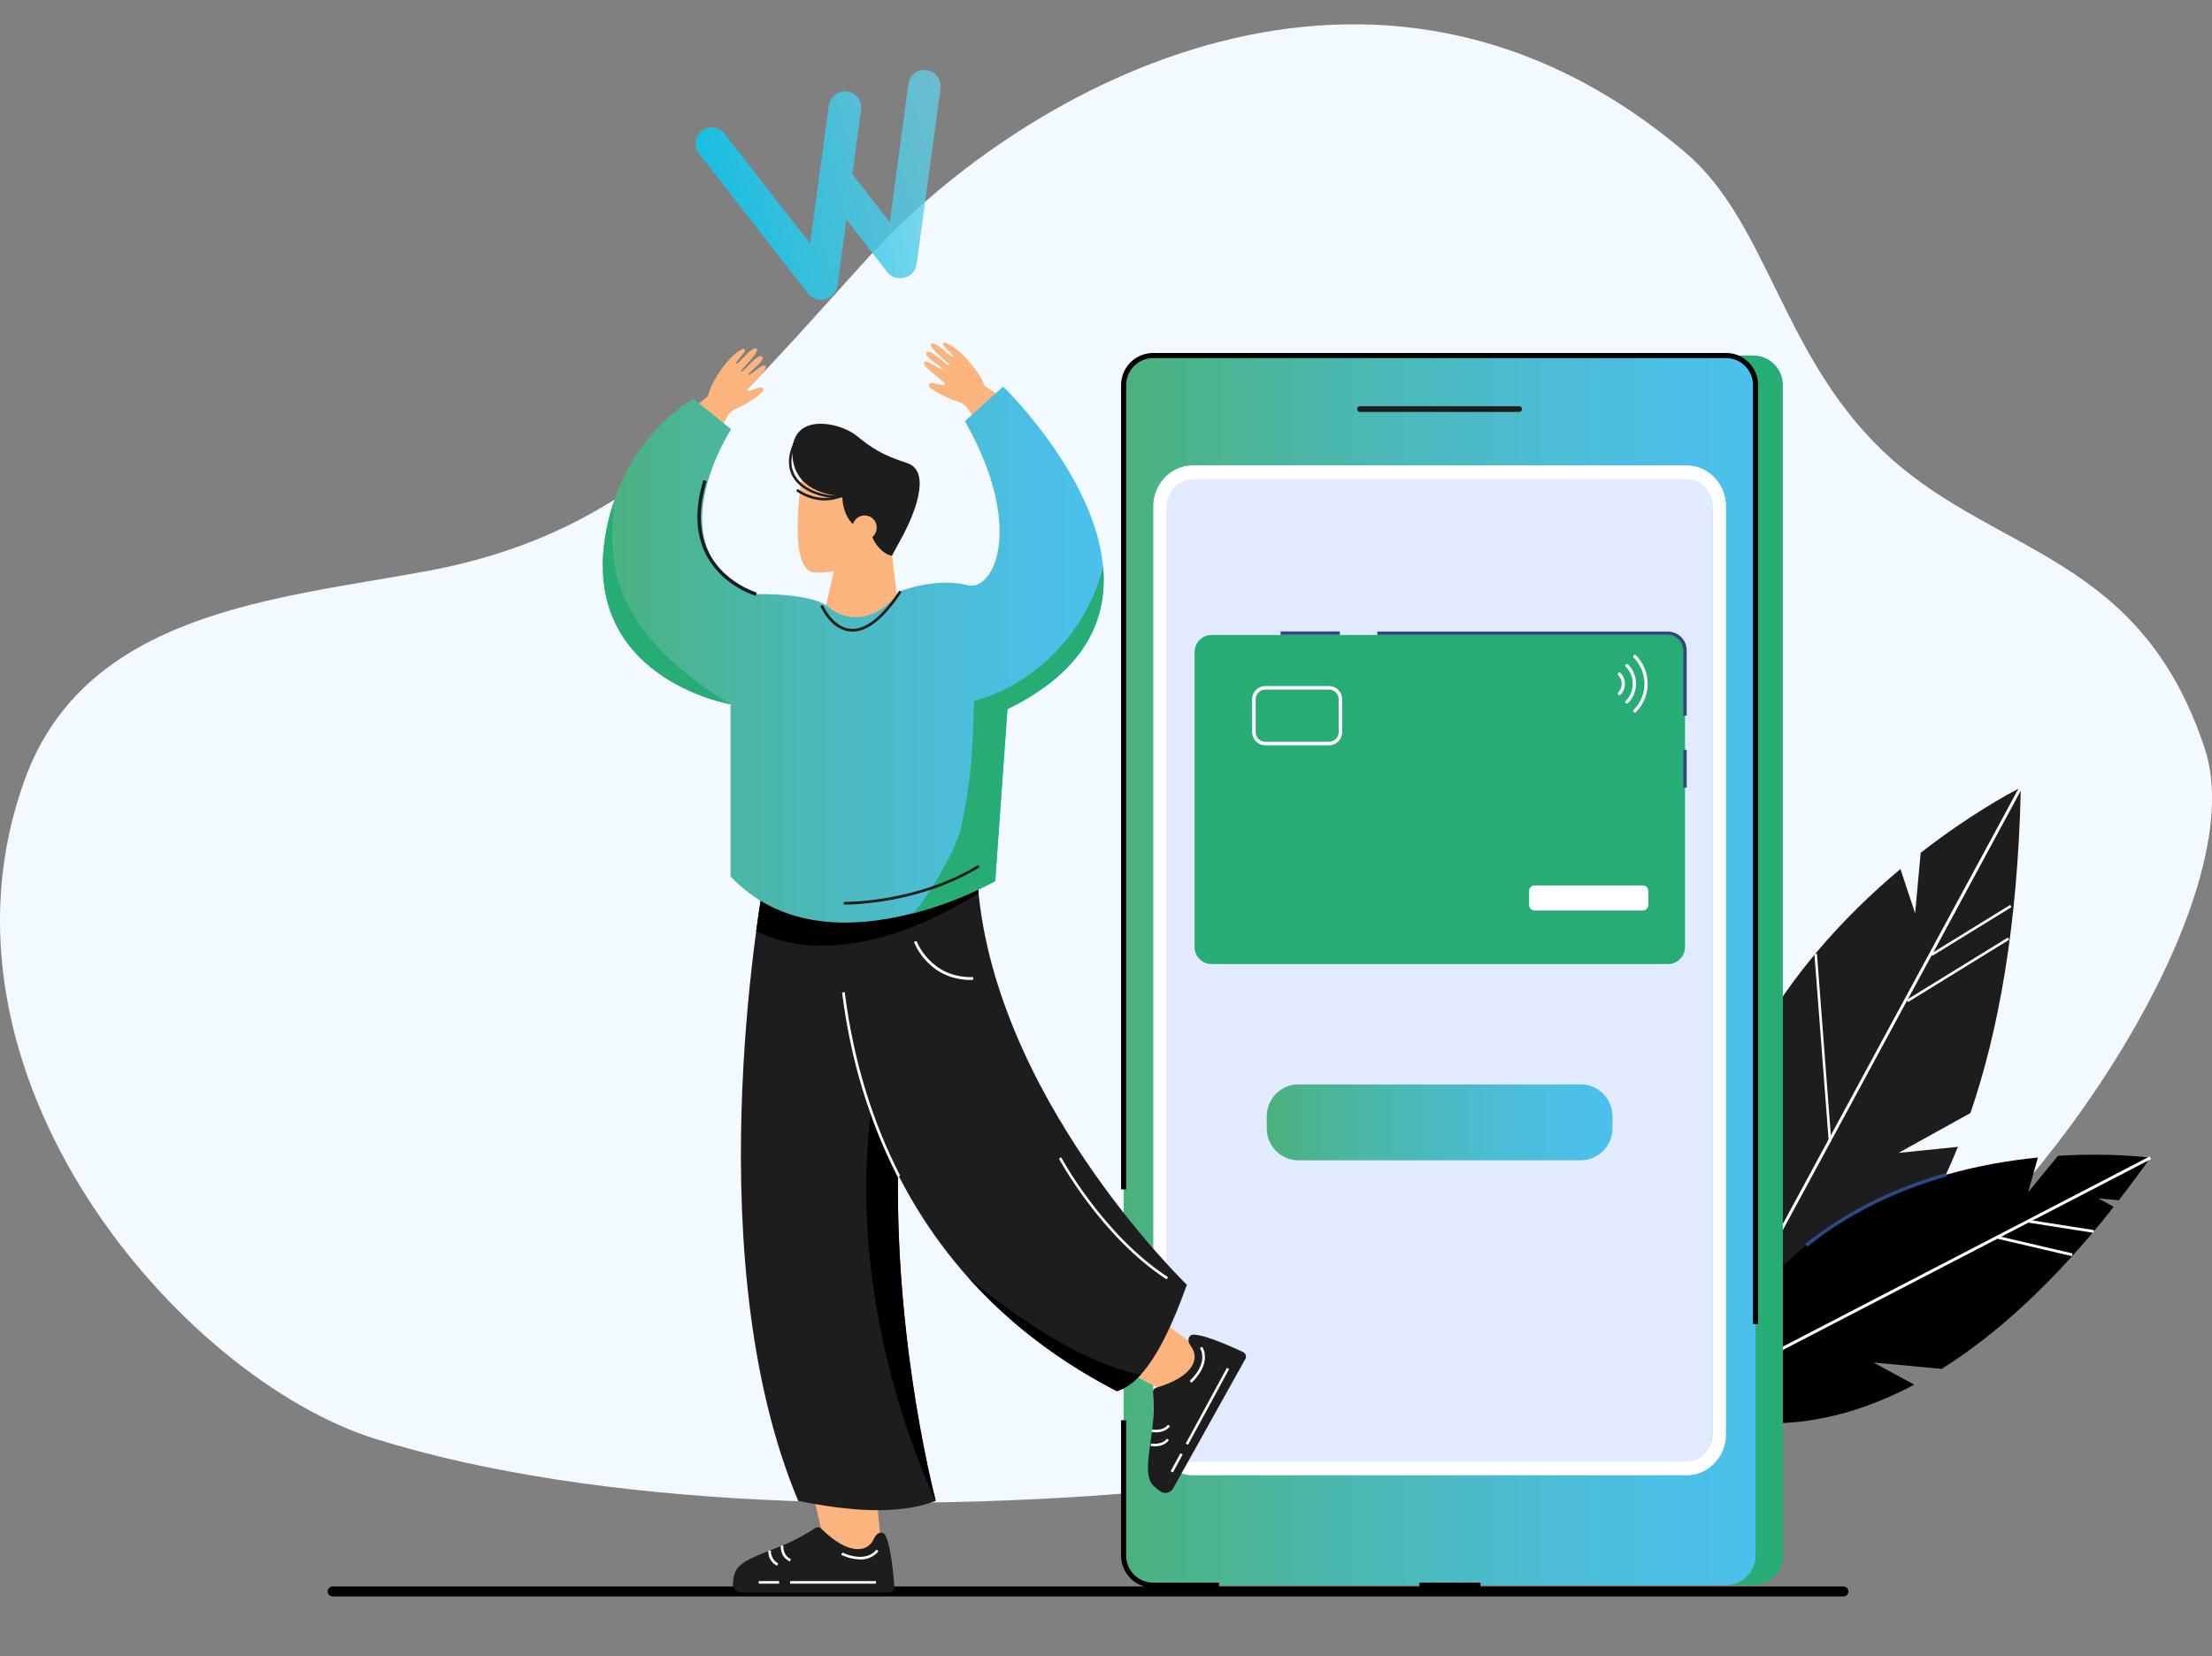 <svg width="1103" height="826" viewBox="0 0 1103 826" fill="none" xmlns="http://www.w3.org/2000/svg">
<rect x="0" y="0" width="1103" height="826" fill="#808080" stroke="none"/>
<g clip-path="url(#clip0_15_780)">
<path d="M919.187 791.235H165.888C164.508 791.235 163.389 792.348 163.389 793.72C163.389 795.093 164.508 796.205 165.888 796.205H919.187C920.567 796.205 921.685 795.093 921.685 793.72C921.685 792.348 920.567 791.235 919.187 791.235Z" fill="black"/>
<path d="M187.486 717.739C90.366 687.521 -41.097 536.288 12.329 388.851C42.703 304.98 138.123 298.718 213.137 284.771C317.343 265.417 364.25 203.842 433.311 128.036C510.451 43.358 685.608 -55.597 840.595 76.233C882.306 111.717 888.966 180.407 942.817 228.557C996.951 277.039 1067.57 277.229 1099.36 373.196C1124.12 447.959 1017.55 603.508 945.321 649.855C811.732 735.576 406.48 785.908 187.534 717.739H187.486Z" fill="#F3FAFF"/>
<path d="M1007.63 392.788C1007.63 393.357 1007.63 393.879 1007.63 394.448C1006.07 462.237 996.432 514.656 982.544 555.121L946.69 574.998L975.505 572.056L976.308 571.961C958.453 616.316 935.495 644.4 914.285 662.094C901.106 673.147 888.541 680.168 878.338 684.627C877.676 684.912 877.015 685.196 876.354 685.481C874.7 686.193 873.141 686.762 871.63 687.331H852.451C852.215 686.43 852.026 685.528 851.837 684.627C851.695 684.058 851.601 683.489 851.459 682.919C851.27 682.16 851.129 681.401 850.987 680.69C832.942 592.123 865.064 523.907 904.791 476.184C904.885 476.042 905.027 475.852 905.169 475.709C919.009 459.154 933.747 445.064 947.635 433.442L954.957 455.501L957.744 425.33C981.835 406.545 1001.63 395.871 1006.49 393.404C1007.25 393.025 1007.63 392.835 1007.63 392.835V392.788Z" fill="#1D1D1D"/>
<path d="M1008.29 393.12L1007.58 394.448L964.074 474.903L963.271 476.326L951.414 498.243L950.989 498.954L913.152 568.878L913.104 568.973L851.412 682.919L850.515 684.627L849.05 687.331H847.35L848.814 684.627L850.94 680.69L911.829 568.261L912.963 566.174L1006.49 393.357L1007.01 392.408L1008.29 393.12Z" fill="white"/>
<path d="M1001.18 467.603L950.774 498.671L951.441 499.763L1001.85 468.695L1001.18 467.603Z" fill="white"/>
<path d="M1002.37 451.323L962.864 475.652L963.531 476.744L1003.03 452.414L1002.37 451.323Z" fill="white"/>
<path d="M906.013 475.692L904.741 475.791L911.875 569.111L913.147 569.013L906.013 475.692Z" fill="white"/>
<path d="M843.948 701.942C843.948 701.942 888.116 725.803 954.532 690.604L934.172 679.551L968.184 682.73C994.259 666.363 1023.26 640.889 1054.01 601.895L1046.22 597.673L1056.52 598.622C1061.71 591.933 1066.96 584.865 1072.25 577.417C1072.25 577.417 1053.4 574.76 1026.19 576.468L1011.31 594.637L1016.18 577.322C960.437 582.825 878.385 607.73 843.901 701.989L843.948 701.942Z" fill="black"/>
<path d="M1071.95 576.764L840.386 696.84L841.058 698.147L1072.62 578.07L1071.95 576.764Z" fill="white"/>
<path d="M1012.07 608.478L1011.86 609.837L1043.88 614.861L1044.09 613.502L1012.07 608.478Z" fill="white"/>
<path d="M996.274 616.468L995.964 617.808L1033.14 626.496L1033.45 625.156L996.274 616.468Z" fill="white"/>
<path d="M901.2 621.771L900.114 620.443C919.859 604.599 943.478 592.692 970.404 585.007L970.876 586.667C944.187 594.257 920.757 606.069 901.2 621.771Z" fill="#2E4882"/>
<path d="M874.322 177.324H588.582C580.468 177.324 573.891 183.929 573.891 192.077V775.851C573.891 783.999 580.468 790.604 588.582 790.604H874.322C882.436 790.604 889.013 783.999 889.013 775.851V192.077C889.013 183.929 882.436 177.324 874.322 177.324Z" fill="#27AC75"/>
<path d="M860.718 177.324H574.977C566.863 177.324 560.286 183.929 560.286 192.077V775.851C560.286 783.999 566.863 790.604 574.977 790.604H860.718C868.831 790.604 875.409 783.999 875.409 775.851V192.077C875.409 183.929 868.831 177.324 860.718 177.324Z" fill="url(#paint0_linear_15_780)"/>
<path d="M853.774 252.608V715.32C853.774 724.76 846.641 732.397 837.855 732.397H597.793C589.007 732.397 581.874 724.76 581.874 715.32V252.608C581.874 243.168 589.007 235.53 597.793 235.53H837.855C846.641 235.53 853.774 243.168 853.774 252.608Z" fill="#E1EAFF"/>
<path d="M757.551 205.455H678.144C677.341 205.455 676.727 204.838 676.727 204.032C676.727 203.225 677.341 202.608 678.144 202.608H757.551C758.354 202.608 758.968 203.225 758.968 204.032C758.968 204.838 758.354 205.455 757.551 205.455Z" fill="#1D1D1D"/>
<path d="M647.487 540.842H788.208C796.947 540.842 804.033 547.958 804.033 556.734V562.806C804.033 571.582 796.947 578.698 788.208 578.698H647.487C638.748 578.698 631.662 571.582 631.662 562.806V556.734C631.662 547.958 638.748 540.842 647.487 540.842Z" fill="url(#paint1_linear_15_780)"/>
<path d="M840.972 735.766H594.77C583.905 735.766 575.072 726.563 575.072 715.272V252.608C575.072 241.318 583.905 232.115 594.77 232.115H840.972C851.837 232.115 860.671 241.318 860.671 252.608V715.32C860.671 726.61 851.837 735.813 840.972 735.813V735.766ZM594.77 238.993C587.637 238.993 581.874 245.113 581.874 252.655V715.367C581.874 722.91 587.684 729.029 594.77 729.029H840.972C848.105 729.029 853.868 722.91 853.868 715.367V252.608C853.868 245.065 848.058 238.946 840.972 238.946H594.77V238.993Z" fill="white"/>
<path d="M604.17 480.833L831.714 480.833C836.41 480.833 840.217 477.01 840.217 472.294V325.236C840.217 320.52 836.41 316.697 831.714 316.697H604.17C599.474 316.697 595.667 320.52 595.667 325.236V472.294C595.667 477.01 599.474 480.833 604.17 480.833Z" fill="#27AC75"/>
<path d="M819.196 441.602H765.251C763.711 441.602 762.464 442.855 762.464 444.4V451.326C762.464 452.872 763.711 454.125 765.251 454.125H819.196C820.735 454.125 821.983 452.872 821.983 451.326V444.4C821.983 442.855 820.735 441.602 819.196 441.602Z" fill="white"/>
<path d="M624.388 365.179V348.718C624.388 345.113 627.316 342.171 630.907 342.171H662.745C666.335 342.171 669.263 345.113 669.263 348.718V365.179C669.263 368.784 666.335 371.725 662.745 371.725H630.907C627.316 371.725 624.388 368.784 624.388 365.179ZM630.907 343.927C628.308 343.927 626.136 346.061 626.136 348.718V365.179C626.136 367.835 628.261 369.97 630.907 369.97H662.745C665.343 369.97 667.516 367.835 667.516 365.179V348.718C667.516 346.061 665.39 343.927 662.745 343.927H630.907Z" fill="white"/>
<path d="M814.378 354.647C814.378 354.647 814.472 354.22 814.614 354.078C821.794 346.868 821.794 335.198 814.614 327.987C814.283 327.655 814.283 327.181 814.614 326.849C814.945 326.517 815.417 326.517 815.748 326.849C823.542 334.676 823.542 347.389 815.748 355.169C815.417 355.501 814.945 355.501 814.614 355.169C814.472 355.027 814.378 354.79 814.378 354.6V354.647Z" fill="white"/>
<path d="M810.457 331.972C810.457 331.972 810.552 331.545 810.693 331.403C811.024 331.071 811.496 331.071 811.827 331.403C817.118 336.716 817.118 345.35 811.827 350.663C811.496 350.995 811.024 350.995 810.693 350.663C810.363 350.331 810.363 349.856 810.693 349.524C815.37 344.828 815.37 337.19 810.693 332.494C810.552 332.352 810.457 332.114 810.457 331.925V331.972Z" fill="white"/>
<path d="M806.678 345.919C806.678 345.919 806.773 345.492 806.914 345.349C809.276 342.977 809.276 339.135 806.914 336.763C806.584 336.431 806.584 335.957 806.914 335.625C807.245 335.292 807.717 335.292 808.048 335.625C811.024 338.613 811.024 343.499 808.048 346.488C807.717 346.82 807.245 346.82 806.914 346.488C806.773 346.346 806.678 346.108 806.678 345.919Z" fill="white"/>
<path d="M876.684 660.339H874.133V192.077C874.133 184.629 868.134 178.605 860.718 178.605H574.977C567.561 178.605 561.562 184.677 561.562 192.077V593.167H559.011V192.077C559.011 183.206 566.191 176.043 574.977 176.043H860.718C869.551 176.043 876.684 183.254 876.684 192.077V660.339Z" fill="black"/>
<path d="M607.854 791.885H574.977C566.144 791.885 559.011 784.675 559.011 775.851V708.347H561.562V775.851C561.562 783.299 567.561 789.324 574.977 789.324H607.854V791.885Z" fill="black"/>
<path d="M738.231 789.323H707.81V791.885H738.231V789.323Z" fill="black"/>
<path d="M841.067 356.925H839.367V324.382C839.367 320.16 835.918 316.697 831.714 316.697H686.789V314.989H831.714C836.863 314.989 841.067 319.211 841.067 324.382V356.925Z" fill="#2E4882"/>
<path d="M841.067 374.002H839.366V392.835H841.067V374.002Z" fill="#2E4882"/>
<path d="M668.083 314.942H638.559V316.65H668.083V314.942Z" fill="#2E4882"/>
<path d="M410.921 305.976L417.345 278.225L443.656 267.219L448.333 305.929C448.333 305.929 444.412 331.071 420.227 340.084C396.041 349.097 410.874 305.929 410.874 305.929L410.921 305.976Z" fill="#FCB47E"/>
<path d="M400.576 233.016C400.576 233.016 391.222 285.151 406.433 285.53C421.644 285.91 434.162 280.028 437.279 276.517C440.397 273.007 442.759 255.739 442.759 255.739C442.759 255.739 444.696 233.396 435.342 229.079C425.989 224.762 405.677 217.314 400.623 233.016H400.576Z" fill="#FCB47E"/>
<path d="M450.695 266.223C447.719 271.773 444.743 277.181 444.743 277.181C440.302 276.469 435.39 270.919 434.492 266.081C434.492 266.081 420.51 264.752 419.99 247.39C419.99 247.39 395.71 247.532 395.096 226.375C394.482 205.217 418.809 210.673 426.84 217.124C434.87 223.576 439.783 226.897 452.301 230.929C465.48 235.198 454.474 259.107 450.647 266.223H450.695Z" fill="#1D1D1D"/>
<path d="M439.31 769.779L436.334 738.944H403.929L410.968 768.877C410.968 768.877 414.747 778.887 425.612 778.555C436.098 778.175 439.31 769.779 439.31 769.779Z" fill="#FCB47E"/>
<path d="M598.974 673.385L574.079 655.121L552.539 679.457L584.472 695.728C584.472 695.728 588.44 696.535 596.423 689.514C604.312 682.588 599.021 673.385 599.021 673.385H598.974Z" fill="#FCB47E"/>
<path d="M466.614 748.574C447.861 755.69 423.864 753.745 398.025 748.574C397.269 746.771 396.513 744.969 395.805 743.119C346.536 618.072 381.444 436.479 381.444 436.479H458.914L457.166 496.488C453.765 512.332 451.451 528.414 449.939 544.353C440.114 649.049 466.661 748.574 466.661 748.574H466.614Z" fill="#1D1D1D"/>
<path d="M466.567 748.526C465.338 746.06 421.218 656.07 434.351 554.457L448.333 565.747C443.609 660.861 465.905 746.107 466.519 748.479L466.567 748.526Z" fill="black"/>
<path d="M591.794 640.842C584.661 660.908 577.103 676.468 568.883 685.529C565.057 689.751 561.089 692.597 556.932 693.831C545.076 687.711 534.164 681.07 524.244 674.049C522.874 673.1 521.551 672.151 520.229 671.155C518.481 669.874 516.733 668.546 515.032 667.218C514.229 666.601 513.474 666.032 512.718 665.415C511.206 664.229 509.695 662.996 508.23 661.762C506.908 660.671 505.632 659.58 504.357 658.442C497.649 652.654 491.508 646.63 485.84 640.51C485.273 639.941 484.753 639.324 484.233 638.755C483.856 638.328 483.43 637.901 483.053 637.474C404.921 550.235 419.282 436.431 419.282 436.431H487.257C493.067 545.539 591.841 640.795 591.841 640.795L591.794 640.842Z" fill="#1D1D1D"/>
<path d="M502.467 200.236C496.657 195.967 492.642 193.643 491.65 192.931C490.422 192.03 490.138 189.847 488.674 187.618C485.367 182.495 478.47 173.481 471.338 170.967C470.44 170.635 469.732 171.631 470.724 172.675C472.471 174.62 475.778 177.371 475.258 177.846C474.172 178.747 466.425 169.449 464.252 171.584C462.599 173.244 473.794 181.546 473.369 182.068C472.519 183.111 464.063 173.576 462.032 175.758C460.095 177.798 470.204 183.159 469.779 184.06C469.306 185.009 462.315 179.174 460.945 180.502C458.867 182.495 471.479 190.369 471.149 191.555C470.676 193.453 464.157 189.515 463.213 191.745C462.268 193.832 471.385 197.77 473.133 198.624C477.148 200.616 480.029 199.762 483.242 204.743C484.989 207.494 486.737 210.198 488.438 212.997L502.562 200.284L502.467 200.236Z" fill="#FCB47E"/>
<path d="M342.426 206.498C347.764 201.659 351.496 198.861 352.393 198.102C353.527 197.105 353.574 194.876 354.755 192.504C357.495 187.049 363.4 177.324 370.249 174.098C371.147 173.671 371.95 174.572 371.052 175.711C369.54 177.798 366.517 180.929 367.084 181.356C368.265 182.162 374.973 172.058 377.335 173.956C379.13 175.426 368.879 184.866 369.399 185.341C370.391 186.29 377.713 175.901 379.98 177.846C382.153 179.648 372.658 186.052 373.178 186.906C373.745 187.76 380.074 181.214 381.586 182.4C383.901 184.155 372.186 193.358 372.611 194.449C373.272 196.299 379.319 191.65 380.547 193.785C381.728 195.777 373.036 200.663 371.43 201.707C367.651 204.126 364.675 203.557 362.03 208.918C360.565 211.859 359.148 214.752 357.731 217.646L342.332 206.546L342.426 206.498Z" fill="#FCB47E"/>
<path d="M487.918 445.397C481.872 449.287 471.243 455.548 458.158 461.004C446.443 465.843 432.697 470.065 418.526 471.298C404.733 472.531 390.467 470.918 377.051 464.467C377.902 458.11 378.705 452.655 379.413 448.338C391.695 454.884 405.016 457.636 418.243 458.015C432.178 458.442 446.018 456.165 458.395 452.939C469.732 449.998 479.84 446.203 487.682 442.788C487.729 443.641 487.824 444.543 487.918 445.397Z" fill="black"/>
<path d="M364.297 437.095V351.232C364.297 351.232 287.489 338.139 302.557 263.424C312.147 215.938 345.874 199.003 345.874 199.003L364.58 214.088C364.58 214.088 324.806 275.141 377.146 296.346C377.146 296.346 406.622 295.445 414.275 303.746C414.275 303.746 431.138 317.314 448.947 294.828C448.947 294.828 467.039 287.76 482.486 291.887C495.193 295.302 511.537 263.709 481.163 210.056L500.2 192.789C500.2 192.789 611.586 300.331 502.326 353.651L496.232 439.419C496.232 439.419 411.676 487.569 364.25 437.048L364.297 437.095Z" fill="url(#paint2_linear_15_780)"/>
<path d="M437.185 263.139C437.185 266.508 434.492 269.212 431.138 269.212C427.785 269.212 425.092 266.508 425.092 263.139C425.092 259.771 427.785 257.067 431.138 257.067C434.492 257.067 437.185 259.771 437.185 263.139Z" fill="#FCB47E"/>
<path d="M447.672 587.047C433.406 559.201 424.053 528.271 419.896 495.017L421.218 494.827C425.375 527.892 434.634 558.679 448.852 586.383L447.672 586.999V587.047Z" fill="white"/>
<path d="M484.186 488.755C462.693 488.755 455.797 469.97 455.749 469.78L457.025 469.306C457.025 469.306 463.827 487.901 485.226 487.332V488.708C484.895 488.708 484.564 488.708 484.234 488.708L484.186 488.755Z" fill="white"/>
<path d="M425.045 314.989C424.62 314.989 424.242 314.989 423.817 314.942C414.133 314.041 409.267 302.703 409.078 302.228L410.307 301.707C410.307 301.707 415.078 312.76 423.958 313.614C431.422 314.325 439.641 307.874 448.427 294.543L449.561 295.302C440.917 308.395 432.697 315.037 425.045 315.037V314.989Z" fill="#1D1D1D"/>
<path d="M364.297 351.279C364.297 351.279 287.441 338.187 302.557 263.471C303.36 259.392 304.4 255.502 305.533 251.849C305.722 251.659 305.911 251.422 306.1 251.232C304.825 268.12 304.211 282.874 311.674 298.86C327.216 332.257 365.384 351.185 364.297 351.279Z" fill="#27AC75"/>
<path d="M502.373 353.699L496.279 439.467C496.279 439.467 478.707 449.476 455.088 455.596C459.15 452.465 476.345 426.089 479.226 412.759C484.375 388.85 485.037 375.093 485.698 349.572C511.112 342.93 540.116 320.444 550.083 282.921C552.35 308.538 541.533 334.581 502.373 353.699Z" fill="#27AC75"/>
<path d="M421.124 451.184C420.888 451.184 420.746 451.184 420.746 451.184V449.808C421.124 449.808 456.836 450.33 487.776 431.402L488.485 432.541C458.961 450.615 425.186 451.184 421.171 451.184H421.124Z" fill="#1D1D1D"/>
<path d="M568.884 685.528C565.057 689.75 561.089 692.597 556.932 693.83C545.076 687.711 534.164 681.069 524.244 674.048C522.874 673.1 521.551 672.151 520.229 671.155C518.481 669.874 516.733 668.546 515.033 667.217C514.23 666.601 513.474 666.031 512.718 665.415C511.206 664.229 509.695 662.995 508.23 661.762C506.908 660.671 505.632 659.58 504.357 658.441C497.649 652.654 491.508 646.629 485.84 640.51C485.273 639.94 484.753 639.324 484.234 638.754C483.856 638.327 483.431 637.901 483.053 637.474C529.535 676.041 559.247 683.916 568.836 685.528H568.884Z" fill="black"/>
<path d="M581.732 638.091C548.996 616.743 528.212 578.224 528.023 577.844L529.157 577.228C529.346 577.607 549.988 615.89 582.441 637L581.732 638.091Z" fill="white"/>
<path d="M443.42 794.304H369.871C367.32 794.304 365.242 792.122 365.478 789.561C365.478 789.561 365.478 789.513 365.478 789.466C365.525 788.896 365.62 788.327 365.667 787.758C365.903 785.813 366.47 783.821 367.368 782.587C370.863 777.938 377.618 775.804 389.711 771.012C397.269 767.976 403.693 763.991 406.528 762.094C407.425 761.477 408.653 761.62 409.456 762.379C424.006 776.657 432.933 773.621 435.626 767.739C437.657 763.232 440.539 764.181 441.342 765.509C443.798 769.637 445.121 781.686 445.688 787.758C445.735 788.422 445.829 788.991 445.829 789.466C445.924 790.604 445.971 791.268 445.971 791.268C446.254 792.834 445.026 794.304 443.467 794.304H443.42Z" fill="#1D1D1D"/>
<path d="M393.821 778.792C388.577 776.23 389.38 770.822 389.38 770.775L390.656 770.965C390.656 770.965 390.042 775.519 394.388 777.653L393.821 778.792Z" fill="white"/>
<path d="M387.396 780.927C382.578 778.223 383.098 773.479 383.145 773.289L384.42 773.431C384.42 773.431 383.995 777.511 388.058 779.788L387.444 780.879L387.396 780.927Z" fill="white"/>
<path d="M428.918 777.748C424.006 777.748 419.565 775.519 419.471 775.471L420.038 774.333C420.038 774.333 431.327 780.025 437.043 772.862L438.035 773.669C435.532 776.8 432.083 777.796 428.918 777.796V777.748Z" fill="white"/>
<path d="M436.807 788.564H393.962V789.845H436.807V788.564Z" fill="white"/>
<path d="M388.483 788.564H378.327V789.845H388.483V788.564Z" fill="white"/>
<path d="M620.939 677.844L584.992 742.312C583.763 744.542 580.835 745.301 578.709 743.878C578.709 743.878 578.709 743.878 578.662 743.878C578.189 743.545 577.717 743.213 577.245 742.834C575.686 741.648 574.221 740.225 573.607 738.802C571.293 733.489 572.757 726.515 574.458 713.565C575.544 705.453 575.166 697.863 574.93 694.447C574.835 693.356 575.544 692.36 576.631 692.075C596.14 686.288 597.887 676.99 594.061 671.772C591.133 667.787 593.4 665.7 594.912 665.652C599.683 665.51 610.831 670.206 616.31 672.72C616.924 672.958 617.444 673.195 617.916 673.432C618.955 673.906 619.57 674.191 619.57 674.191C621.081 674.713 621.743 676.468 620.987 677.891L620.939 677.844Z" fill="#1D1D1D"/>
<path d="M576.489 714.371C575.261 714.371 574.363 714.182 574.269 714.182L574.552 712.948C574.552 712.948 579.843 713.992 582.441 710.576L583.433 711.335C581.496 713.849 578.473 714.371 576.442 714.371H576.489Z" fill="white"/>
<path d="M575.922 721.344C574.694 721.344 573.796 721.155 573.702 721.155L573.985 719.921C573.985 719.921 579.276 720.965 581.874 717.549L582.866 718.308C580.929 720.823 577.906 721.344 575.875 721.344H575.922Z" fill="white"/>
<path d="M594.109 689.656L593.258 688.66C593.258 688.66 602.8 680.358 598.36 672.293L599.494 671.677C604.454 680.643 594.203 689.561 594.109 689.656Z" fill="white"/>
<path d="M611.788 682.205L591.266 719.975L592.385 720.588L612.908 682.819L611.788 682.205Z" fill="white"/>
<path d="M588.612 724.812L583.747 733.765L584.867 734.378L589.732 725.425L588.612 724.812Z" fill="white"/>
<path d="M376.957 297.2C376.296 297.01 360.613 292.409 352.44 277.323C346.819 266.934 346.252 254.221 350.74 239.468L352.346 239.99C348 254.221 348.52 266.508 353.905 276.47C361.699 290.891 377.24 295.492 377.382 295.54L376.91 297.2H376.957Z" fill="#1D1D1D"/>
<path d="M416.778 248.386C410.873 248.386 401.568 245.872 396.655 239.753C393.632 235.957 391.175 229.316 396.608 218.975L397.741 219.591C393.632 227.371 393.632 233.918 397.647 238.946C403.315 246.014 415.219 248.054 419.801 246.773L420.132 248.007C419.234 248.244 418.053 248.386 416.731 248.386H416.778Z" fill="#1D1D1D"/>
<path d="M411.299 249.619C407.189 249.619 402.323 248.481 396.986 244.97L397.694 243.879C411.629 253.13 422.352 245.16 422.447 245.065L423.202 246.062C423.202 246.062 418.479 249.572 411.299 249.572V249.619Z" fill="#1D1D1D"/>
<path d="M425.039 86.876L443.675 110.791L452.95 41.984C453.147 40.359 453.812 38.834 454.861 37.6C455.875 36.416 457.214 35.569 458.709 35.164C459.727 34.909 460.783 34.837 461.829 34.95C462.915 35.059 463.969 35.392 464.929 35.928C465.85 36.439 466.659 37.139 467.305 37.981C467.957 38.831 468.442 39.801 468.733 40.835C469.051 41.92 469.134 43.06 468.978 44.176L457.114 131.542C456.91 133.173 456.234 134.7 455.172 135.932C454.11 137.163 452.709 138.043 451.148 138.46C449.554 138.901 447.865 138.873 446.277 138.379C444.684 137.865 443.285 136.855 442.279 135.493L422.044 109.511L417.632 142.262C417.422 143.891 416.744 145.415 415.683 146.646C414.622 147.876 413.224 148.758 411.665 149.18C410.069 149.635 408.373 149.608 406.782 149.102C405.203 148.584 403.812 147.591 402.795 146.255L348.636 76.722C347.944 75.847 347.434 74.839 347.137 73.761C346.854 72.731 346.787 71.655 346.942 70.602C347.1 69.521 347.45 68.48 347.975 67.53C348.522 66.568 349.263 65.735 350.15 65.085C350.968 64.465 351.892 64.003 352.876 63.721C354.361 63.328 355.931 63.39 357.389 63.898C358.936 64.42 360.298 65.399 361.299 66.71L403.941 121.494L413.293 52.667C413.53 51.032 414.239 49.509 415.33 48.291C416.38 47.095 417.752 46.239 419.28 45.827C420.298 45.572 421.354 45.5 422.4 45.613C423.46 45.727 424.486 46.069 425.41 46.615C426.314 47.141 427.109 47.842 427.748 48.679C428.403 49.526 428.881 50.5 429.151 51.54C429.443 52.633 429.513 53.774 429.357 54.891L425.039 86.876Z" fill="url(#paint3_linear_15_780)"/>
</g>
<defs>
<linearGradient id="paint0_linear_15_780" x1="560.286" y1="483.964" x2="875.409" y2="483.964" gradientUnits="userSpaceOnUse">
<stop stop-color="#4BB27D"/>
<stop offset="0.02" stop-color="#4BB280"/>
<stop offset="0.34" stop-color="#4BB8AE"/>
<stop offset="0.62" stop-color="#4BBCD0"/>
<stop offset="0.85" stop-color="#4BBFE4"/>
<stop offset="1" stop-color="#4BC0EC"/>
</linearGradient>
<linearGradient id="paint1_linear_15_780" x1="631.662" y1="559.77" x2="804.033" y2="559.77" gradientUnits="userSpaceOnUse">
<stop stop-color="#4BB27D"/>
<stop offset="0.02" stop-color="#4BB280"/>
<stop offset="0.34" stop-color="#4BB8AE"/>
<stop offset="0.62" stop-color="#4BBCD0"/>
<stop offset="0.85" stop-color="#4BBFE4"/>
<stop offset="1" stop-color="#4BC0EC"/>
</linearGradient>
<linearGradient id="paint2_linear_15_780" x1="300.573" y1="326.517" x2="550.366" y2="326.517" gradientUnits="userSpaceOnUse">
<stop stop-color="#4BB27D"/>
<stop offset="0.02" stop-color="#4BB280"/>
<stop offset="0.34" stop-color="#4BB8AE"/>
<stop offset="0.62" stop-color="#4BBCD0"/>
<stop offset="0.85" stop-color="#4BBFE4"/>
<stop offset="1" stop-color="#4BC0EC"/>
</linearGradient>
<linearGradient id="paint3_linear_15_780" x1="357.97" y1="113.87" x2="479.589" y2="81.022" gradientUnits="userSpaceOnUse">
<stop stop-color="#18BEE2"/>
<stop offset="1" stop-color="#64D2EA" stop-opacity="0.73"/>
</linearGradient>
<clipPath id="clip0_15_780">
<rect width="1103" height="825.424" fill="white"/>
</clipPath>
</defs>
</svg>
